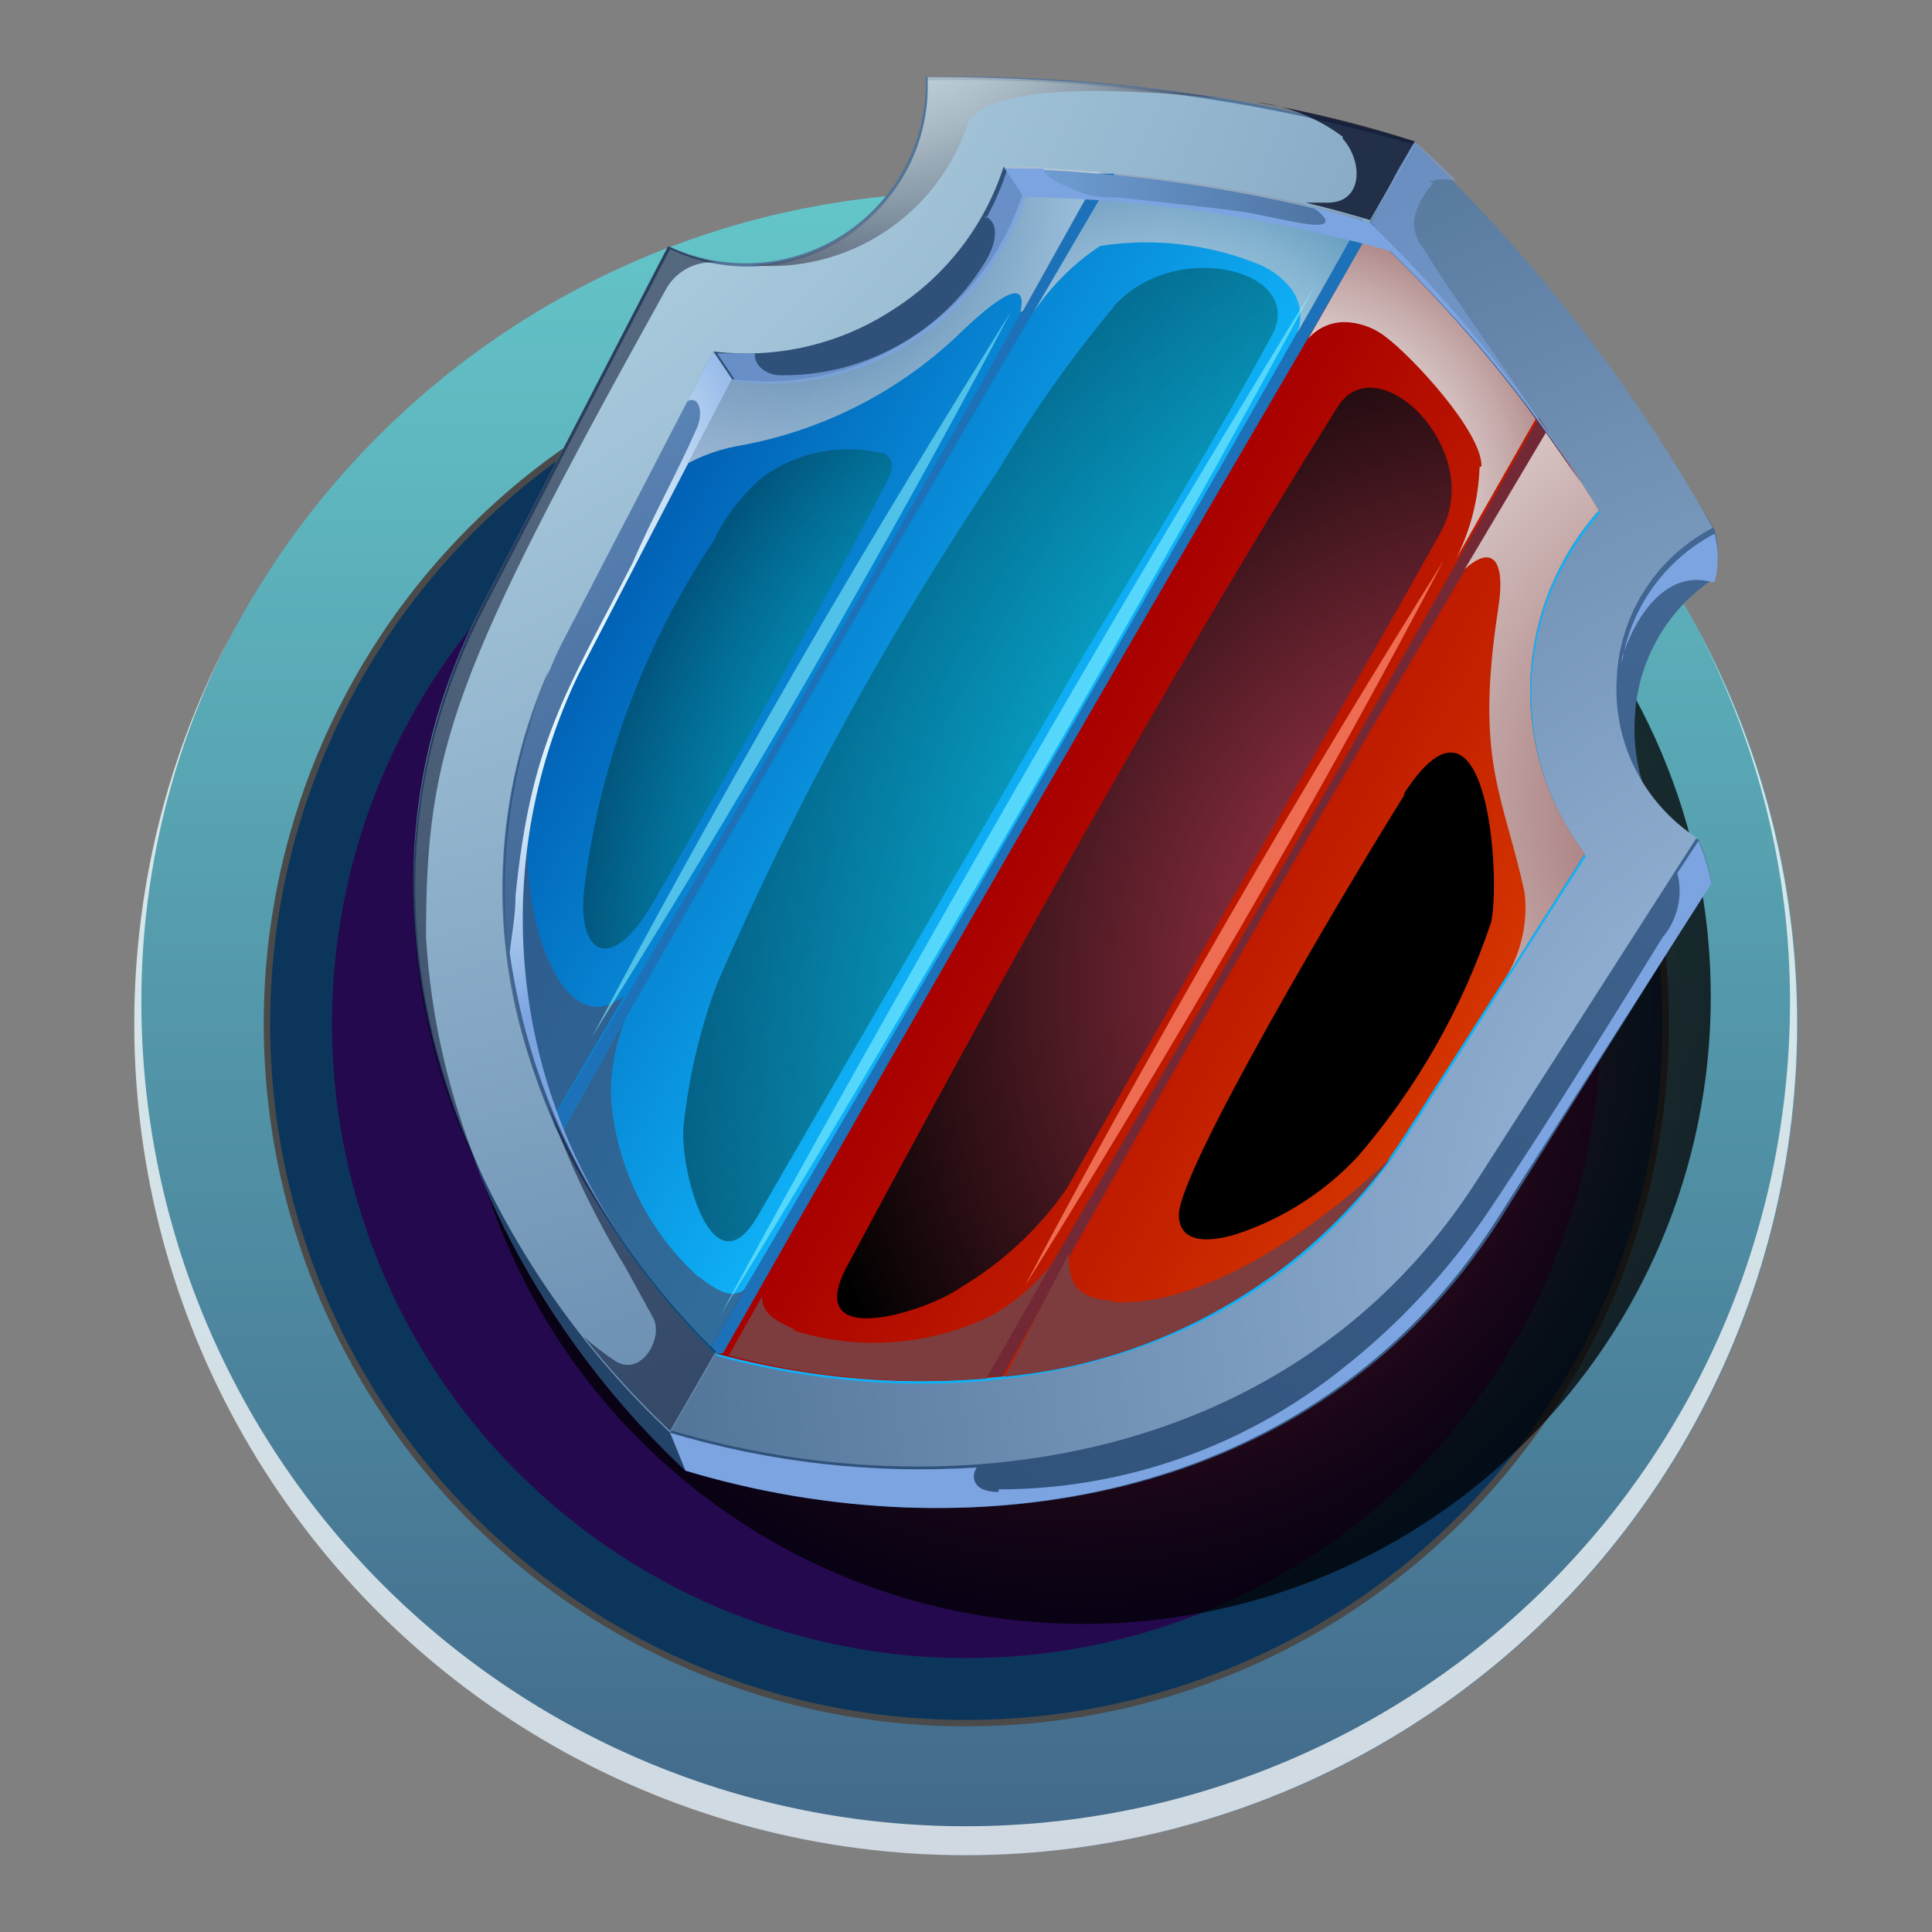 <svg width="30" height="30" viewBox="0 0 30 30" fill="none" xmlns="http://www.w3.org/2000/svg">
<rect x="0" y="0" width="30" height="30" fill="#808080" stroke="none"/>
<path d="M14.996 3.987C17.352 3.986 19.656 4.683 21.616 5.991C23.576 7.299 25.104 9.159 26.007 11.335C26.909 13.512 27.146 15.908 26.687 18.219C26.227 20.53 25.093 22.653 23.427 24.319C21.76 25.985 19.637 27.12 17.326 27.579C15.015 28.038 12.62 27.802 10.443 26.899C8.266 25.997 6.406 24.468 5.098 22.509C3.79 20.549 3.093 18.245 3.095 15.888C3.097 12.733 4.352 9.707 6.583 7.476C8.815 5.244 11.84 3.99 14.996 3.987Z" fill="#151515" fill-opacity="0.5" stroke="url(#paint0_linear_117_1890)" stroke-width="2"/>
<path fill-rule="evenodd" clip-rule="evenodd" d="M14.995 5.087C17.134 5.085 19.225 5.718 21.004 6.905C22.784 8.092 24.171 9.78 24.99 11.756C25.809 13.732 26.024 15.906 25.608 18.004C25.191 20.102 24.161 22.029 22.649 23.541C21.136 25.054 19.209 26.083 17.111 26.5C15.013 26.917 12.839 26.702 10.863 25.883C8.888 25.063 7.2 23.676 6.012 21.897C4.825 20.118 4.193 18.026 4.195 15.887C4.197 13.024 5.336 10.278 7.361 8.254C9.386 6.229 12.131 5.09 14.995 5.087V5.087Z" fill="url(#paint1_linear_117_1890)"/>
<path fill-rule="evenodd" clip-rule="evenodd" d="M14.995 6.047C16.944 6.045 18.85 6.622 20.471 7.703C22.093 8.785 23.357 10.323 24.103 12.123C24.85 13.924 25.046 15.905 24.666 17.817C24.287 19.728 23.348 21.484 21.97 22.862C20.592 24.241 18.836 25.179 16.924 25.559C15.013 25.938 13.031 25.742 11.231 24.996C9.431 24.249 7.892 22.985 6.811 21.364C5.729 19.742 5.153 17.836 5.155 15.887C5.158 13.278 6.195 10.777 8.04 8.932C9.885 7.088 12.386 6.05 14.995 6.047V6.047Z" fill="url(#paint2_radial_117_1890)"/>
<path style="mix-blend-mode:multiply" opacity="0.75" fill-rule="evenodd" clip-rule="evenodd" d="M27.795 15.557C27.795 18.952 26.446 22.208 24.046 24.608C21.645 27.009 18.39 28.358 14.995 28.358C11.6 28.358 8.344 27.009 5.944 24.608C3.544 22.208 2.195 18.952 2.195 15.557C2.193 13.523 2.694 11.521 3.655 9.727C2.585 11.694 2.045 13.904 2.087 16.143C2.13 18.381 2.753 20.569 3.897 22.494C5.041 24.418 6.665 26.012 8.611 27.119C10.556 28.226 12.757 28.808 14.995 28.808C17.233 28.808 19.433 28.226 21.379 27.119C23.325 26.012 24.949 24.418 26.093 22.494C27.236 20.569 27.86 18.381 27.903 16.143C27.945 13.904 27.405 11.694 26.335 9.727C27.295 11.521 27.797 13.523 27.795 15.557V15.557Z" fill="url(#paint3_linear_117_1890)"/>
<path style="mix-blend-mode:screen" opacity="0.75" d="M16.825 25.217C22.204 25.217 26.565 20.857 26.565 15.477C26.565 10.098 22.204 5.737 16.825 5.737C11.446 5.737 7.085 10.098 7.085 15.477C7.085 20.857 11.446 25.217 16.825 25.217Z" fill="url(#paint4_radial_117_1890)"/>
<path fill-rule="evenodd" clip-rule="evenodd" d="M10.645 22.837C7.375 19.758 5.275 14.707 7.725 9.997L10.625 4.417C11.059 4.637 11.543 4.738 12.028 4.708C12.513 4.678 12.982 4.519 13.385 4.247C13.793 3.986 14.125 3.623 14.348 3.193C14.571 2.763 14.677 2.281 14.655 1.797C17.211 1.746 19.76 2.083 22.215 2.797C23.939 4.386 25.424 6.215 26.625 8.227C26.69 8.473 26.69 8.732 26.625 8.977C26.259 9.215 25.956 9.537 25.74 9.917C25.524 10.296 25.402 10.722 25.385 11.158C25.363 11.527 25.414 11.898 25.535 12.248C25.604 12.435 25.716 12.604 25.862 12.742C26.008 12.879 26.183 12.98 26.375 13.037C26.465 13.25 26.533 13.471 26.575 13.697L23.285 18.948C20.425 23.418 15.005 24.137 10.695 22.837H10.645Z" fill="url(#paint5_linear_117_1890)"/>
<path fill-rule="evenodd" clip-rule="evenodd" d="M10.405 22.247C7.135 19.157 5.035 14.107 7.485 9.397L10.375 3.817C10.809 4.024 11.288 4.115 11.767 4.082C12.246 4.049 12.709 3.894 13.111 3.631C13.512 3.368 13.839 3.006 14.061 2.579C14.282 2.153 14.39 1.677 14.375 1.197C16.931 1.145 19.48 1.482 21.935 2.197C23.784 3.95 25.355 5.973 26.595 8.197C26.164 8.421 25.8 8.754 25.538 9.163C25.277 9.572 25.127 10.043 25.105 10.527C25.073 11.014 25.172 11.499 25.389 11.935C25.607 12.371 25.937 12.741 26.345 13.008L22.955 18.297C20.105 22.777 14.675 23.488 10.375 22.198L10.405 22.247Z" fill="url(#paint6_radial_117_1890)"/>
<path fill-rule="evenodd" clip-rule="evenodd" d="M10.405 22.247L21.965 2.247C19.511 1.532 16.961 1.195 14.405 1.247C14.421 1.727 14.313 2.203 14.091 2.629C13.87 3.055 13.543 3.417 13.141 3.681C12.739 3.944 12.277 4.099 11.797 4.132C11.318 4.165 10.839 4.074 10.405 3.867L7.515 9.447C5.065 14.158 7.165 19.207 10.435 22.297L10.405 22.247Z" fill="url(#paint7_radial_117_1890)"/>
<path fill-rule="evenodd" clip-rule="evenodd" d="M21.285 3.467C19.435 2.946 17.526 2.661 15.605 2.617C15.312 3.529 14.711 4.311 13.905 4.827C13.077 5.375 12.08 5.609 11.095 5.487L8.725 10.057C6.725 13.897 8.245 18.177 11.135 21.057C15.055 22.117 19.525 21.297 21.845 17.647L24.625 13.297C24.04 12.52 23.743 11.565 23.783 10.593C23.823 9.622 24.198 8.694 24.845 7.967C23.857 6.321 22.66 4.808 21.285 3.467V3.467Z" fill="url(#paint8_linear_117_1890)"/>
<path fill-rule="evenodd" clip-rule="evenodd" d="M21.285 3.467L11.115 21.017C15.035 22.078 19.505 21.258 21.825 17.608L24.605 13.258C24.02 12.48 23.723 11.525 23.763 10.553C23.803 9.582 24.178 8.654 24.825 7.927C23.84 6.296 22.65 4.797 21.285 3.467V3.467Z" fill="url(#paint9_linear_117_1890)"/>
<g style="mix-blend-mode:multiply">
<path fill-rule="evenodd" clip-rule="evenodd" d="M8.695 17.617C11.515 12.624 14.385 7.651 17.305 2.697H17.055C14.315 7.637 11.505 12.537 8.585 17.377C8.585 17.467 8.655 17.547 8.695 17.637V17.617Z" fill="#1D71B8"/>
</g>
<g style="mix-blend-mode:multiply">
<path fill-rule="evenodd" clip-rule="evenodd" d="M21.145 3.397C17.812 9.277 14.438 15.121 11.025 20.927L11.115 21.017H11.225C14.558 15.144 17.932 9.301 21.345 3.487L21.285 3.467H21.165L21.145 3.397Z" fill="#1D71B8"/>
</g>
<g style="mix-blend-mode:multiply">
<path fill-rule="evenodd" clip-rule="evenodd" d="M15.285 21.407C18.192 16.467 21.062 11.494 23.895 6.487L24.035 6.697C21.128 11.537 18.305 16.431 15.565 21.377H15.285V21.407Z" fill="#722935"/>
</g>
<path style="mix-blend-mode:multiply" opacity="0.75" fill-rule="evenodd" clip-rule="evenodd" d="M17.095 3.817C17.926 3.69 18.776 3.79 19.555 4.107C19.746 4.189 19.914 4.316 20.045 4.477C20.119 4.575 20.167 4.689 20.184 4.81C20.202 4.93 20.188 5.053 20.145 5.167C20.485 4.577 20.815 3.987 21.145 3.397C19.89 3.045 18.604 2.811 17.305 2.697L16.055 4.837C16.322 4.443 16.661 4.104 17.055 3.837L17.095 3.817Z" fill="url(#paint10_radial_117_1890)"/>
<path style="mix-blend-mode:multiply" fill-rule="evenodd" clip-rule="evenodd" d="M23.005 7.237C23.005 6.697 21.935 5.547 21.525 5.237C21.364 5.108 21.17 5.029 20.965 5.007C20.844 4.993 20.722 5.008 20.609 5.051C20.495 5.095 20.395 5.166 20.315 5.257L21.315 3.507C22.251 4.425 23.098 5.43 23.845 6.507L22.615 8.667C22.835 8.229 22.957 7.748 22.975 7.257L23.005 7.237Z" fill="url(#paint11_radial_117_1890)"/>
<path style="mix-blend-mode:multiply" opacity="0.75" fill-rule="evenodd" clip-rule="evenodd" d="M10.845 19.828C10.043 19.1 9.555 18.088 9.485 17.008C9.483 16.607 9.558 16.21 9.705 15.838L8.705 17.617C9.289 18.845 10.077 19.964 11.035 20.927L11.575 20.017C11.385 20.148 11.215 20.108 10.855 19.828H10.845Z" fill="url(#paint12_radial_117_1890)"/>
<path style="mix-blend-mode:multiply" fill-rule="evenodd" clip-rule="evenodd" d="M12.285 20.648C13.318 20.983 14.442 20.901 15.415 20.418C15.761 20.22 16.066 19.958 16.315 19.648L15.315 21.407C13.971 21.513 12.619 21.391 11.315 21.047L11.835 20.128C11.835 20.348 11.945 20.477 12.355 20.648H12.285Z" fill="url(#paint13_radial_117_1890)"/>
<path style="mix-blend-mode:multiply" opacity="0.75" fill-rule="evenodd" clip-rule="evenodd" d="M8.725 15.287C7.925 14.088 8.135 11.898 8.515 10.418C8.032 11.512 7.788 12.698 7.8 13.895C7.812 15.092 8.08 16.273 8.585 17.358L9.695 15.467C9.385 15.688 9.065 15.758 8.695 15.248L8.725 15.287Z" fill="url(#paint14_radial_117_1890)"/>
<path style="mix-blend-mode:multiply" fill-rule="evenodd" clip-rule="evenodd" d="M17.285 20.218C18.715 20.308 20.515 19.027 21.605 17.968C20.902 18.927 20.005 19.728 18.97 20.315C17.936 20.903 16.789 21.265 15.605 21.378L16.595 19.468C16.595 19.848 16.645 20.157 17.265 20.198L17.285 20.218Z" fill="url(#paint15_radial_117_1890)"/>
<path style="mix-blend-mode:multiply" fill-rule="evenodd" clip-rule="evenodd" d="M22.745 8.837C23.165 8.457 23.385 8.677 23.265 9.447C22.895 11.838 23.345 12.328 23.675 13.867C23.727 14.336 23.617 14.809 23.365 15.207L24.605 13.258C24.021 12.48 23.723 11.525 23.763 10.553C23.803 9.582 24.178 8.654 24.825 7.927C24.745 7.787 24.655 7.647 24.565 7.507L24.005 6.717L22.745 8.837V8.837Z" fill="url(#paint16_radial_117_1890)"/>
<path style="mix-blend-mode:multiply" opacity="0.75" fill-rule="evenodd" clip-rule="evenodd" d="M15.845 4.847C15.965 4.297 15.515 4.597 14.955 5.127C13.994 6.069 12.77 6.696 11.445 6.927C11.094 6.992 10.759 7.128 10.462 7.325C10.165 7.523 9.91 7.779 9.715 8.077L11.075 5.467C12.06 5.589 13.057 5.355 13.885 4.807C14.691 4.291 15.292 3.509 15.585 2.597H16.085L17.085 2.677L15.885 4.827L15.845 4.847Z" fill="url(#paint17_radial_117_1890)"/>
<g style="mix-blend-mode:screen" opacity="0.5">
<path fill-rule="evenodd" clip-rule="evenodd" d="M9.195 16.098C10.055 14.467 11.135 12.508 12.345 10.408C13.555 8.307 14.725 6.407 15.705 4.827C14.845 6.457 13.765 8.417 12.555 10.518C11.345 12.617 10.175 14.518 9.195 16.098Z" fill="#99FFFF"/>
</g>
<g style="mix-blend-mode:screen" opacity="0.5">
<path fill-rule="evenodd" clip-rule="evenodd" d="M11.195 20.407C12.435 18.117 13.995 15.338 15.715 12.348C17.435 9.357 19.075 6.617 20.435 4.407C19.205 6.697 17.645 9.477 15.915 12.467C14.185 15.457 12.565 18.188 11.195 20.407Z" fill="#99FFFF"/>
</g>
<g style="mix-blend-mode:screen" opacity="0.75">
<path fill-rule="evenodd" clip-rule="evenodd" d="M15.915 19.968C16.765 18.348 17.855 16.378 19.065 14.277C20.275 12.178 21.435 10.277 22.415 8.707C21.565 10.328 20.485 12.297 19.265 14.398C18.045 16.497 16.895 18.398 15.915 19.968Z" fill="#FF886C"/>
</g>
<path style="mix-blend-mode:screen" opacity="0.5" fill-rule="evenodd" clip-rule="evenodd" d="M17.285 4.777C16.625 5.569 16.03 6.411 15.505 7.297C13.8 9.822 12.333 12.501 11.125 15.297C10.866 16 10.694 16.733 10.615 17.477C10.545 18.127 11.055 20.127 11.775 18.867C13.435 15.987 15.165 13.027 16.865 10.107C17.865 8.467 18.865 6.837 19.755 5.197C20.285 4.197 18.245 3.677 17.285 4.767V4.777Z" fill="url(#paint18_radial_117_1890)"/>
<path style="mix-blend-mode:screen" fill-rule="evenodd" clip-rule="evenodd" d="M22.375 8.257C20.955 10.807 17.685 16.467 16.565 18.457C16.133 19.078 15.574 19.599 14.925 19.987C14.395 20.367 12.455 20.987 13.145 19.677C15.405 15.457 18.035 10.677 20.765 6.327C21.375 5.327 23.075 6.987 22.375 8.257V8.257Z" fill="url(#paint19_radial_117_1890)"/>
<path style="mix-blend-mode:screen" opacity="0.5" fill-rule="evenodd" clip-rule="evenodd" d="M13.835 7.327C13.855 7.278 13.857 7.222 13.841 7.171C13.824 7.12 13.79 7.076 13.745 7.047C13.421 6.964 13.083 6.953 12.755 7.015C12.426 7.077 12.116 7.211 11.845 7.407C11.521 7.682 11.258 8.023 11.075 8.407C10.002 10.015 9.317 11.85 9.075 13.768C8.945 14.828 9.485 15.148 10.135 14.027C11.405 11.838 12.655 9.627 13.825 7.377L13.835 7.327Z" fill="url(#paint20_radial_117_1890)"/>
<path style="mix-blend-mode:screen" fill-rule="evenodd" clip-rule="evenodd" d="M21.805 12.348C20.805 13.947 18.325 18.148 18.305 18.858C18.305 19.367 18.885 19.258 19.185 19.168C19.906 18.933 20.556 18.52 21.075 17.968C21.999 16.898 22.706 15.658 23.155 14.318C23.305 13.637 23.105 10.318 21.805 12.318V12.348Z" fill="url(#paint21_radial_117_1890)"/>
<path fill-rule="evenodd" clip-rule="evenodd" d="M8.985 10.467L11.365 5.887L11.075 5.457L8.705 10.027C7.996 11.512 7.713 13.164 7.89 14.8C8.067 16.435 8.695 17.989 9.705 19.288C8.811 18.014 8.273 16.526 8.146 14.975C8.02 13.425 8.309 11.869 8.985 10.467V10.467Z" fill="url(#paint22_linear_117_1890)"/>
<path fill-rule="evenodd" clip-rule="evenodd" d="M11.365 5.887C12.349 6.017 13.348 5.786 14.175 5.237C14.976 4.715 15.576 3.936 15.875 3.027L15.585 2.587C15.292 3.499 14.691 4.281 13.885 4.797C13.057 5.345 12.06 5.579 11.075 5.457L11.365 5.887Z" fill="url(#paint23_linear_117_1890)"/>
<path fill-rule="evenodd" clip-rule="evenodd" d="M15.875 3.027C17.793 3.067 19.698 3.349 21.545 3.867C22.677 4.966 23.683 6.187 24.545 7.507C23.622 6.037 22.527 4.681 21.285 3.467C19.435 2.946 17.526 2.661 15.605 2.617L15.895 3.057L15.875 3.027Z" fill="url(#paint24_linear_117_1890)"/>
<path style="mix-blend-mode:screen" opacity="0.75" fill-rule="evenodd" clip-rule="evenodd" d="M11.655 4.117C12.392 4.188 13.132 4.003 13.749 3.593C14.366 3.184 14.824 2.574 15.045 1.867C15.575 1.217 17.845 1.427 18.915 1.517C17.422 1.299 15.914 1.192 14.405 1.197C14.431 1.682 14.327 2.165 14.104 2.595C13.88 3.026 13.546 3.39 13.135 3.647C12.696 3.94 12.183 4.103 11.655 4.117V4.117Z" fill="url(#paint25_radial_117_1890)"/>
<path style="mix-blend-mode:screen" opacity="0.5" fill-rule="evenodd" clip-rule="evenodd" d="M10.355 4.467C10.44 4.324 10.568 4.211 10.72 4.143C10.872 4.075 11.041 4.056 11.205 4.087C10.917 4.044 10.637 3.956 10.375 3.827L7.485 9.407C6.782 10.778 6.416 12.297 6.416 13.838C6.416 15.378 6.782 16.896 7.485 18.267C6.985 17.086 6.69 15.828 6.615 14.547C6.615 11.627 7.015 10.477 10.355 4.467Z" fill="url(#paint26_radial_117_1890)"/>
<path style="mix-blend-mode:multiply" fill-rule="evenodd" clip-rule="evenodd" d="M10.675 6.227C10.875 6.137 10.915 6.437 10.825 6.637C10.515 7.347 10.125 8.037 9.825 8.737C8.765 10.797 8.245 11.547 8.005 13.908C8.005 14.217 7.945 14.518 7.915 14.797C8.144 16.416 8.758 17.956 9.705 19.288C8.811 18.014 8.273 16.526 8.146 14.975C8.02 13.425 8.309 11.869 8.985 10.467L11.365 5.887L11.075 5.457L10.675 6.227V6.227Z" fill="url(#paint27_radial_117_1890)"/>
<path style="mix-blend-mode:screen" opacity="0.75" fill-rule="evenodd" clip-rule="evenodd" d="M20.845 2.147C21.165 2.497 21.175 3.147 20.615 3.147H20.275C20.615 3.227 20.935 3.317 21.275 3.417L21.975 2.197C21.166 1.938 20.341 1.734 19.505 1.587C19.995 1.645 20.461 1.831 20.855 2.127L20.845 2.147Z" fill="url(#paint28_radial_117_1890)"/>
<path style="mix-blend-mode:screen" opacity="0.5" fill-rule="evenodd" clip-rule="evenodd" d="M10.145 20.468C10.305 20.777 9.955 21.398 9.545 21.128C9.377 21.015 9.216 20.892 9.065 20.758C9.475 21.277 9.923 21.765 10.405 22.218L11.115 20.988C10.004 19.899 9.12 18.601 8.515 17.168C8.824 18.04 9.223 18.878 9.705 19.668L10.145 20.468V20.468Z" fill="url(#paint29_radial_117_1890)"/>
<path fill-rule="evenodd" clip-rule="evenodd" d="M10.645 22.837L10.405 22.247C9.119 21.038 8.082 19.587 7.355 17.977C8.072 19.824 9.197 21.485 10.645 22.837V22.837Z" fill="#234368"/>
<path style="mix-blend-mode:multiply" opacity="0.75" fill-rule="evenodd" clip-rule="evenodd" d="M15.285 3.357C15.515 3.437 15.495 3.757 15.285 4.087C14.953 4.625 14.487 5.068 13.934 5.372C13.38 5.677 12.757 5.834 12.125 5.827C11.865 5.827 11.695 5.637 11.725 5.487H11.135L11.425 5.917C12.409 6.047 13.408 5.816 14.235 5.267C15.036 4.745 15.636 3.966 15.935 3.057L15.645 2.617C15.56 2.884 15.45 3.142 15.315 3.387L15.285 3.357Z" fill="url(#paint30_radial_117_1890)"/>
<path style="mix-blend-mode:multiply" fill-rule="evenodd" clip-rule="evenodd" d="M20.285 3.167C20.495 3.267 20.835 3.557 20.285 3.477C19.945 3.427 19.615 3.337 19.285 3.287C18.655 3.197 18.015 3.147 17.385 3.067C17.175 3.067 16.965 3.067 16.755 2.977C16.545 2.887 16.215 2.777 16.205 2.617H15.625L15.915 3.057C17.833 3.097 19.738 3.379 21.585 3.897C22.717 4.996 23.723 6.217 24.585 7.537C23.651 6.054 22.543 4.688 21.285 3.467C20.965 3.367 20.635 3.277 20.285 3.197V3.167Z" fill="url(#paint31_radial_117_1890)"/>
<path style="mix-blend-mode:multiply" opacity="0.5" fill-rule="evenodd" clip-rule="evenodd" d="M22.195 2.807H22.255C22.373 2.779 22.497 2.779 22.615 2.807C22.395 2.587 22.185 2.387 21.965 2.197L21.705 2.637L21.285 3.467L21.365 3.547C22.301 4.465 23.148 5.47 23.895 6.547L24.035 6.757L24.095 6.847C23.605 6.017 22.625 4.717 22.095 3.847C21.999 3.729 21.95 3.58 21.955 3.427C21.995 3.209 22.1 3.007 22.255 2.847L22.195 2.807Z" fill="url(#paint32_radial_117_1890)"/>
<path style="mix-blend-mode:multiply" fill-rule="evenodd" clip-rule="evenodd" d="M25.185 10.217C25.375 9.607 25.855 8.837 26.575 9.037H26.625C26.69 8.792 26.69 8.533 26.625 8.287C26.246 8.486 25.919 8.77 25.669 9.117C25.419 9.464 25.253 9.865 25.185 10.287V10.217Z" fill="url(#paint33_radial_117_1890)"/>
<path style="mix-blend-mode:multiply" fill-rule="evenodd" clip-rule="evenodd" d="M15.505 23.167C15.125 23.167 15.065 22.957 15.165 22.787C13.559 22.892 11.947 22.709 10.405 22.247L10.645 22.837C14.955 24.137 20.375 23.417 23.235 18.947L26.575 13.717C26.532 13.491 26.465 13.27 26.375 13.057L26.045 13.557C26.09 13.73 26.093 13.912 26.052 14.086C26.012 14.26 25.931 14.422 25.815 14.557C25.285 15.417 24.115 17.317 23.115 18.807C22.485 19.742 21.713 20.573 20.825 21.267C19.313 22.471 17.438 23.127 15.505 23.127V23.167Z" fill="url(#paint34_radial_117_1890)"/>
<defs>
<linearGradient id="paint0_linear_117_1890" x1="15.005" y1="2.987" x2="15.005" y2="28.807" gradientUnits="userSpaceOnUse">
<stop stop-color="#64C6C9"/>
<stop offset="1" stop-color="#42688A"/>
<stop offset="1" stop-color="#42688A"/>
</linearGradient>
<linearGradient id="paint1_linear_117_1890" x1="3478.74" y1="2020.72" x2="3478.74" y2="1553.51" gradientUnits="userSpaceOnUse">
<stop stop-color="#84C4FF"/>
<stop offset="1" stop-color="#0C355C"/>
</linearGradient>
<radialGradient id="paint2_radial_117_1890" cx="0" cy="0" r="1" gradientUnits="userSpaceOnUse" gradientTransform="translate(3171.14 1629.72) scale(194.045)">
<stop stop-color="#412D73"/>
<stop offset="1" stop-color="#25094F"/>
</radialGradient>
<linearGradient id="paint3_linear_117_1890" x1="4151.62" y1="1828.65" x2="4151.62" y2="1464.79" gradientUnits="userSpaceOnUse">
<stop stop-color="#074675"/>
<stop offset="1" stop-color="white"/>
</linearGradient>
<radialGradient id="paint4_radial_117_1890" cx="0" cy="0" r="1" gradientUnits="userSpaceOnUse" gradientTransform="translate(16.825 15.477) scale(9.74)">
<stop stop-color="#FF3F36"/>
<stop offset="0.13" stop-color="#CD332B"/>
<stop offset="0.31" stop-color="#90231E"/>
<stop offset="0.48" stop-color="#5C1714"/>
<stop offset="0.64" stop-color="#340D0B"/>
<stop offset="0.78" stop-color="#180605"/>
<stop offset="0.91" stop-color="#060201"/>
<stop offset="1"/>
</radialGradient>
<linearGradient id="paint5_linear_117_1890" x1="10.645" y1="22.837" x2="22.205" y2="2.817" gradientUnits="userSpaceOnUse">
<stop stop-color="#2F5078"/>
<stop offset="1" stop-color="#456A97"/>
</linearGradient>
<radialGradient id="paint6_radial_117_1890" cx="0" cy="0" r="1" gradientUnits="userSpaceOnUse" gradientTransform="translate(30.095 19.567) scale(19.94)">
<stop stop-color="#ADCAEB"/>
<stop offset="1" stop-color="#527499"/>
</radialGradient>
<radialGradient id="paint7_radial_117_1890" cx="0" cy="0" r="1" gradientUnits="userSpaceOnUse" gradientTransform="translate(1.635 -5.803) scale(31.86)">
<stop stop-color="#DCFBFF"/>
<stop offset="1" stop-color="#6084AB"/>
</radialGradient>
<linearGradient id="paint8_linear_117_1890" x1="9.425" y1="8.317" x2="16.155" y2="12.207" gradientUnits="userSpaceOnUse">
<stop stop-color="#005BB0"/>
<stop offset="1" stop-color="#0FB1F7"/>
</linearGradient>
<linearGradient id="paint9_linear_117_1890" x1="16.185" y1="12.227" x2="22.945" y2="16.128" gradientUnits="userSpaceOnUse">
<stop stop-color="#A80000"/>
<stop offset="1" stop-color="#D43500"/>
</linearGradient>
<radialGradient id="paint10_radial_117_1890" cx="0" cy="0" r="1" gradientUnits="userSpaceOnUse" gradientTransform="translate(17.805 7.097) scale(6.31)">
<stop stop-color="white"/>
<stop offset="0.11" stop-color="#F9FAFB"/>
<stop offset="0.26" stop-color="#E9ECF1"/>
<stop offset="0.42" stop-color="#CFD5DF"/>
<stop offset="0.6" stop-color="#AAB6C6"/>
<stop offset="0.79" stop-color="#7A8DA6"/>
<stop offset="0.98" stop-color="#415B80"/>
<stop offset="1" stop-color="#3C577D"/>
</radialGradient>
<radialGradient id="paint11_radial_117_1890" cx="0" cy="0" r="1" gradientUnits="userSpaceOnUse" gradientTransform="translate(20.015 7.787) scale(5.8)">
<stop stop-color="white"/>
<stop offset="0.11" stop-color="#FBF9F9"/>
<stop offset="0.26" stop-color="#F1E9E9"/>
<stop offset="0.42" stop-color="#DFCFCF"/>
<stop offset="0.6" stop-color="#C6AAAA"/>
<stop offset="0.79" stop-color="#A67A7B"/>
<stop offset="0.98" stop-color="#804142"/>
<stop offset="1" stop-color="#7D3C3D"/>
</radialGradient>
<radialGradient id="paint12_radial_117_1890" cx="0" cy="0" r="1" gradientUnits="userSpaceOnUse" gradientTransform="translate(462.279 443.601) scale(12.829 22.752)">
<stop stop-color="white"/>
<stop offset="0.11" stop-color="#F9FAFB"/>
<stop offset="0.26" stop-color="#E9ECF1"/>
<stop offset="0.42" stop-color="#CFD5DF"/>
<stop offset="0.6" stop-color="#AAB6C6"/>
<stop offset="0.79" stop-color="#7A8DA6"/>
<stop offset="0.98" stop-color="#415B80"/>
<stop offset="1" stop-color="#3C577D"/>
</radialGradient>
<radialGradient id="paint13_radial_117_1890" cx="0" cy="0" r="1" gradientUnits="userSpaceOnUse" gradientTransform="translate(806.115 170.851) scale(27.9 10.026)">
<stop stop-color="white"/>
<stop offset="0.11" stop-color="#FBF9F9"/>
<stop offset="0.26" stop-color="#F1E9E9"/>
<stop offset="0.42" stop-color="#DFCFCF"/>
<stop offset="0.6" stop-color="#C6AAAA"/>
<stop offset="0.79" stop-color="#A67A7B"/>
<stop offset="0.98" stop-color="#804142"/>
<stop offset="1" stop-color="#7D3C3D"/>
</radialGradient>
<radialGradient id="paint14_radial_117_1890" cx="0" cy="0" r="1" gradientUnits="userSpaceOnUse" gradientTransform="translate(304.665 572.141) scale(8 29.287)">
<stop stop-color="white"/>
<stop offset="0.11" stop-color="#F9FAFB"/>
<stop offset="0.26" stop-color="#E9ECF1"/>
<stop offset="0.42" stop-color="#CFD5DF"/>
<stop offset="0.6" stop-color="#AAB6C6"/>
<stop offset="0.79" stop-color="#7A8DA6"/>
<stop offset="0.98" stop-color="#415B80"/>
<stop offset="1" stop-color="#3C577D"/>
</radialGradient>
<radialGradient id="paint15_radial_117_1890" cx="0" cy="0" r="1" gradientUnits="userSpaceOnUse" gradientTransform="translate(991.985 301.577) scale(37.74 21.449)">
<stop stop-color="white"/>
<stop offset="0.11" stop-color="#FBF9F9"/>
<stop offset="0.26" stop-color="#F1E9E9"/>
<stop offset="0.42" stop-color="#DFCFCF"/>
<stop offset="0.6" stop-color="#C6AAAA"/>
<stop offset="0.79" stop-color="#A67A7B"/>
<stop offset="0.98" stop-color="#804142"/>
<stop offset="1" stop-color="#7D3C3D"/>
</radialGradient>
<radialGradient id="paint16_radial_117_1890" cx="0" cy="0" r="1" gradientUnits="userSpaceOnUse" gradientTransform="translate(28.055 12.498) scale(13.57)">
<stop stop-color="#7D3C3D"/>
<stop offset="0.02" stop-color="#804142"/>
<stop offset="0.21" stop-color="#A67A7B"/>
<stop offset="0.4" stop-color="#C6AAAA"/>
<stop offset="0.58" stop-color="#DFCFCF"/>
<stop offset="0.74" stop-color="#F1E9E9"/>
<stop offset="0.89" stop-color="#FBF9F9"/>
<stop offset="1" stop-color="white"/>
</radialGradient>
<radialGradient id="paint17_radial_117_1890" cx="0" cy="0" r="1" gradientUnits="userSpaceOnUse" gradientTransform="translate(12.405 3.017) scale(7.91)">
<stop stop-color="#3C577D"/>
<stop offset="0.02" stop-color="#415B80"/>
<stop offset="0.21" stop-color="#7A8DA6"/>
<stop offset="0.4" stop-color="#AAB6C6"/>
<stop offset="0.58" stop-color="#CFD5DF"/>
<stop offset="0.74" stop-color="#E9ECF1"/>
<stop offset="0.89" stop-color="#F9FAFB"/>
<stop offset="1" stop-color="white"/>
</radialGradient>
<radialGradient id="paint18_radial_117_1890" cx="0" cy="0" r="1" gradientUnits="userSpaceOnUse" gradientTransform="translate(23.235 14.187) scale(15.82)">
<stop stop-color="#00FFFF"/>
<stop offset="1"/>
</radialGradient>
<radialGradient id="paint19_radial_117_1890" cx="0" cy="0" r="1" gradientUnits="userSpaceOnUse" gradientTransform="translate(23.915 15.357) scale(11.74)">
<stop stop-color="#D44660"/>
<stop offset="1"/>
</radialGradient>
<radialGradient id="paint20_radial_117_1890" cx="0" cy="0" r="1" gradientUnits="userSpaceOnUse" gradientTransform="translate(19.165 14.068) scale(11.61)">
<stop stop-color="#00FFFF"/>
<stop offset="0.11" stop-color="#00FAFA"/>
<stop offset="0.23" stop-color="#00EDED"/>
<stop offset="0.36" stop-color="#00D6D6"/>
<stop offset="0.5" stop-color="#00B7B7"/>
<stop offset="0.64" stop-color="#008E8E"/>
<stop offset="0.78" stop-color="#005C5C"/>
<stop offset="0.92" stop-color="#002323"/>
<stop offset="1"/>
</radialGradient>
<radialGradient id="paint21_radial_117_1890" cx="0" cy="0" r="1" gradientUnits="userSpaceOnUse" gradientTransform="translate(860.468 648.942) scale(46.773 72.268)">
<stop stop-color="#D44660"/>
<stop offset="1"/>
</radialGradient>
<linearGradient id="paint22_linear_117_1890" x1="7.545" y1="7.487" x2="13.185" y2="17.247" gradientUnits="userSpaceOnUse">
<stop stop-color="#5C86B8"/>
<stop offset="1" stop-color="#2F5078"/>
</linearGradient>
<linearGradient id="paint23_linear_117_1890" x1="769.427" y1="245.866" x2="776.03" y2="229.428" gradientUnits="userSpaceOnUse">
<stop stop-color="#2F5078"/>
<stop offset="1" stop-color="#456A97"/>
</linearGradient>
<linearGradient id="paint24_linear_117_1890" x1="15.585" y1="5.047" x2="24.565" y2="5.047" gradientUnits="userSpaceOnUse">
<stop stop-color="#73A2D9"/>
<stop offset="1" stop-color="#2F5078"/>
</linearGradient>
<radialGradient id="paint25_radial_117_1890" cx="0" cy="0" r="1" gradientUnits="userSpaceOnUse" gradientTransform="translate(13.525 -1.363) scale(6.87)">
<stop stop-color="#F0FFFF"/>
<stop offset="0.11" stop-color="#ECFAFB"/>
<stop offset="0.24" stop-color="#DFEDEF"/>
<stop offset="0.37" stop-color="#C9D6DB"/>
<stop offset="0.51" stop-color="#ABB7BE"/>
<stop offset="0.65" stop-color="#848E9A"/>
<stop offset="0.79" stop-color="#545C6D"/>
<stop offset="0.93" stop-color="#1D233A"/>
<stop offset="1" stop-color="#00051F"/>
</radialGradient>
<radialGradient id="paint26_radial_117_1890" cx="0" cy="0" r="1" gradientUnits="userSpaceOnUse" gradientTransform="translate(727.227 1022.57) scale(56.659 170.825)">
<stop stop-color="#F0FFFF"/>
<stop offset="0.11" stop-color="#ECFAFB"/>
<stop offset="0.24" stop-color="#DFEDEF"/>
<stop offset="0.37" stop-color="#C9D6DB"/>
<stop offset="0.51" stop-color="#ABB7BE"/>
<stop offset="0.65" stop-color="#848E9A"/>
<stop offset="0.79" stop-color="#545C6D"/>
<stop offset="0.93" stop-color="#1D233A"/>
<stop offset="1" stop-color="#00051F"/>
</radialGradient>
<radialGradient id="paint27_radial_117_1890" cx="0" cy="0" r="1" gradientUnits="userSpaceOnUse" gradientTransform="translate(5.055 8.677) scale(7.8)">
<stop offset="0.51" stop-color="#F0FFFF"/>
<stop offset="0.77" stop-color="#B4D1F0"/>
<stop offset="1" stop-color="#7BA4E1"/>
</radialGradient>
<radialGradient id="paint28_radial_117_1890" cx="0" cy="0" r="1" gradientUnits="userSpaceOnUse" gradientTransform="translate(439.084 130.291) scale(13.017 9.644)">
<stop stop-color="#F0FFFF"/>
<stop offset="0.11" stop-color="#ECFAFB"/>
<stop offset="0.24" stop-color="#DFEDEF"/>
<stop offset="0.37" stop-color="#C9D6DB"/>
<stop offset="0.51" stop-color="#ABB7BE"/>
<stop offset="0.65" stop-color="#848E9A"/>
<stop offset="0.79" stop-color="#545C6D"/>
<stop offset="0.93" stop-color="#1D233A"/>
<stop offset="1" stop-color="#00051F"/>
</radialGradient>
<radialGradient id="paint29_radial_117_1890" cx="0" cy="0" r="1" gradientUnits="userSpaceOnUse" gradientTransform="translate(426.83 462.729) scale(20.072 38.986)">
<stop stop-color="#F0FFFF"/>
<stop offset="0.11" stop-color="#ECFAFB"/>
<stop offset="0.24" stop-color="#DFEDEF"/>
<stop offset="0.37" stop-color="#C9D6DB"/>
<stop offset="0.51" stop-color="#ABB7BE"/>
<stop offset="0.65" stop-color="#848E9A"/>
<stop offset="0.79" stop-color="#545C6D"/>
<stop offset="0.93" stop-color="#1D233A"/>
<stop offset="1" stop-color="#00051F"/>
</radialGradient>
<radialGradient id="paint30_radial_117_1890" cx="0" cy="0" r="1" gradientUnits="userSpaceOnUse" gradientTransform="translate(768.525 231.22) scale(19.536 13.575)">
<stop offset="0.51" stop-color="#F0FFFF"/>
<stop offset="0.77" stop-color="#B4D1F0"/>
<stop offset="1" stop-color="#7BA4E1"/>
</radialGradient>
<radialGradient id="paint31_radial_117_1890" cx="0" cy="0" r="1" gradientUnits="userSpaceOnUse" gradientTransform="translate(1506.21 320.548) scale(66.394 36.457)">
<stop offset="0.51" stop-color="#F0FFFF"/>
<stop offset="0.77" stop-color="#B4D1F0"/>
<stop offset="1" stop-color="#7BA4E1"/>
</radialGradient>
<radialGradient id="paint32_radial_117_1890" cx="0" cy="0" r="1" gradientUnits="userSpaceOnUse" gradientTransform="translate(502.188 327.883) scale(12.027 19.902)">
<stop offset="0.51" stop-color="#F0FFFF"/>
<stop offset="0.77" stop-color="#B4D1F0"/>
<stop offset="1" stop-color="#7BA4E1"/>
</radialGradient>
<radialGradient id="paint33_radial_117_1890" cx="0" cy="0" r="1" gradientUnits="userSpaceOnUse" gradientTransform="translate(284.834 165.947) scale(7.46 10.02)">
<stop offset="0.51" stop-color="#F0FFFF"/>
<stop offset="0.77" stop-color="#B4D1F0"/>
<stop offset="1" stop-color="#7BA4E1"/>
</radialGradient>
<radialGradient id="paint34_radial_117_1890" cx="0" cy="0" r="1" gradientUnits="userSpaceOnUse" gradientTransform="translate(2583.21 801.811) scale(230.099 147.412)">
<stop offset="0.51" stop-color="#F0FFFF"/>
<stop offset="0.77" stop-color="#B4D1F0"/>
<stop offset="1" stop-color="#7BA4E1"/>
</radialGradient>
</defs>
</svg>
